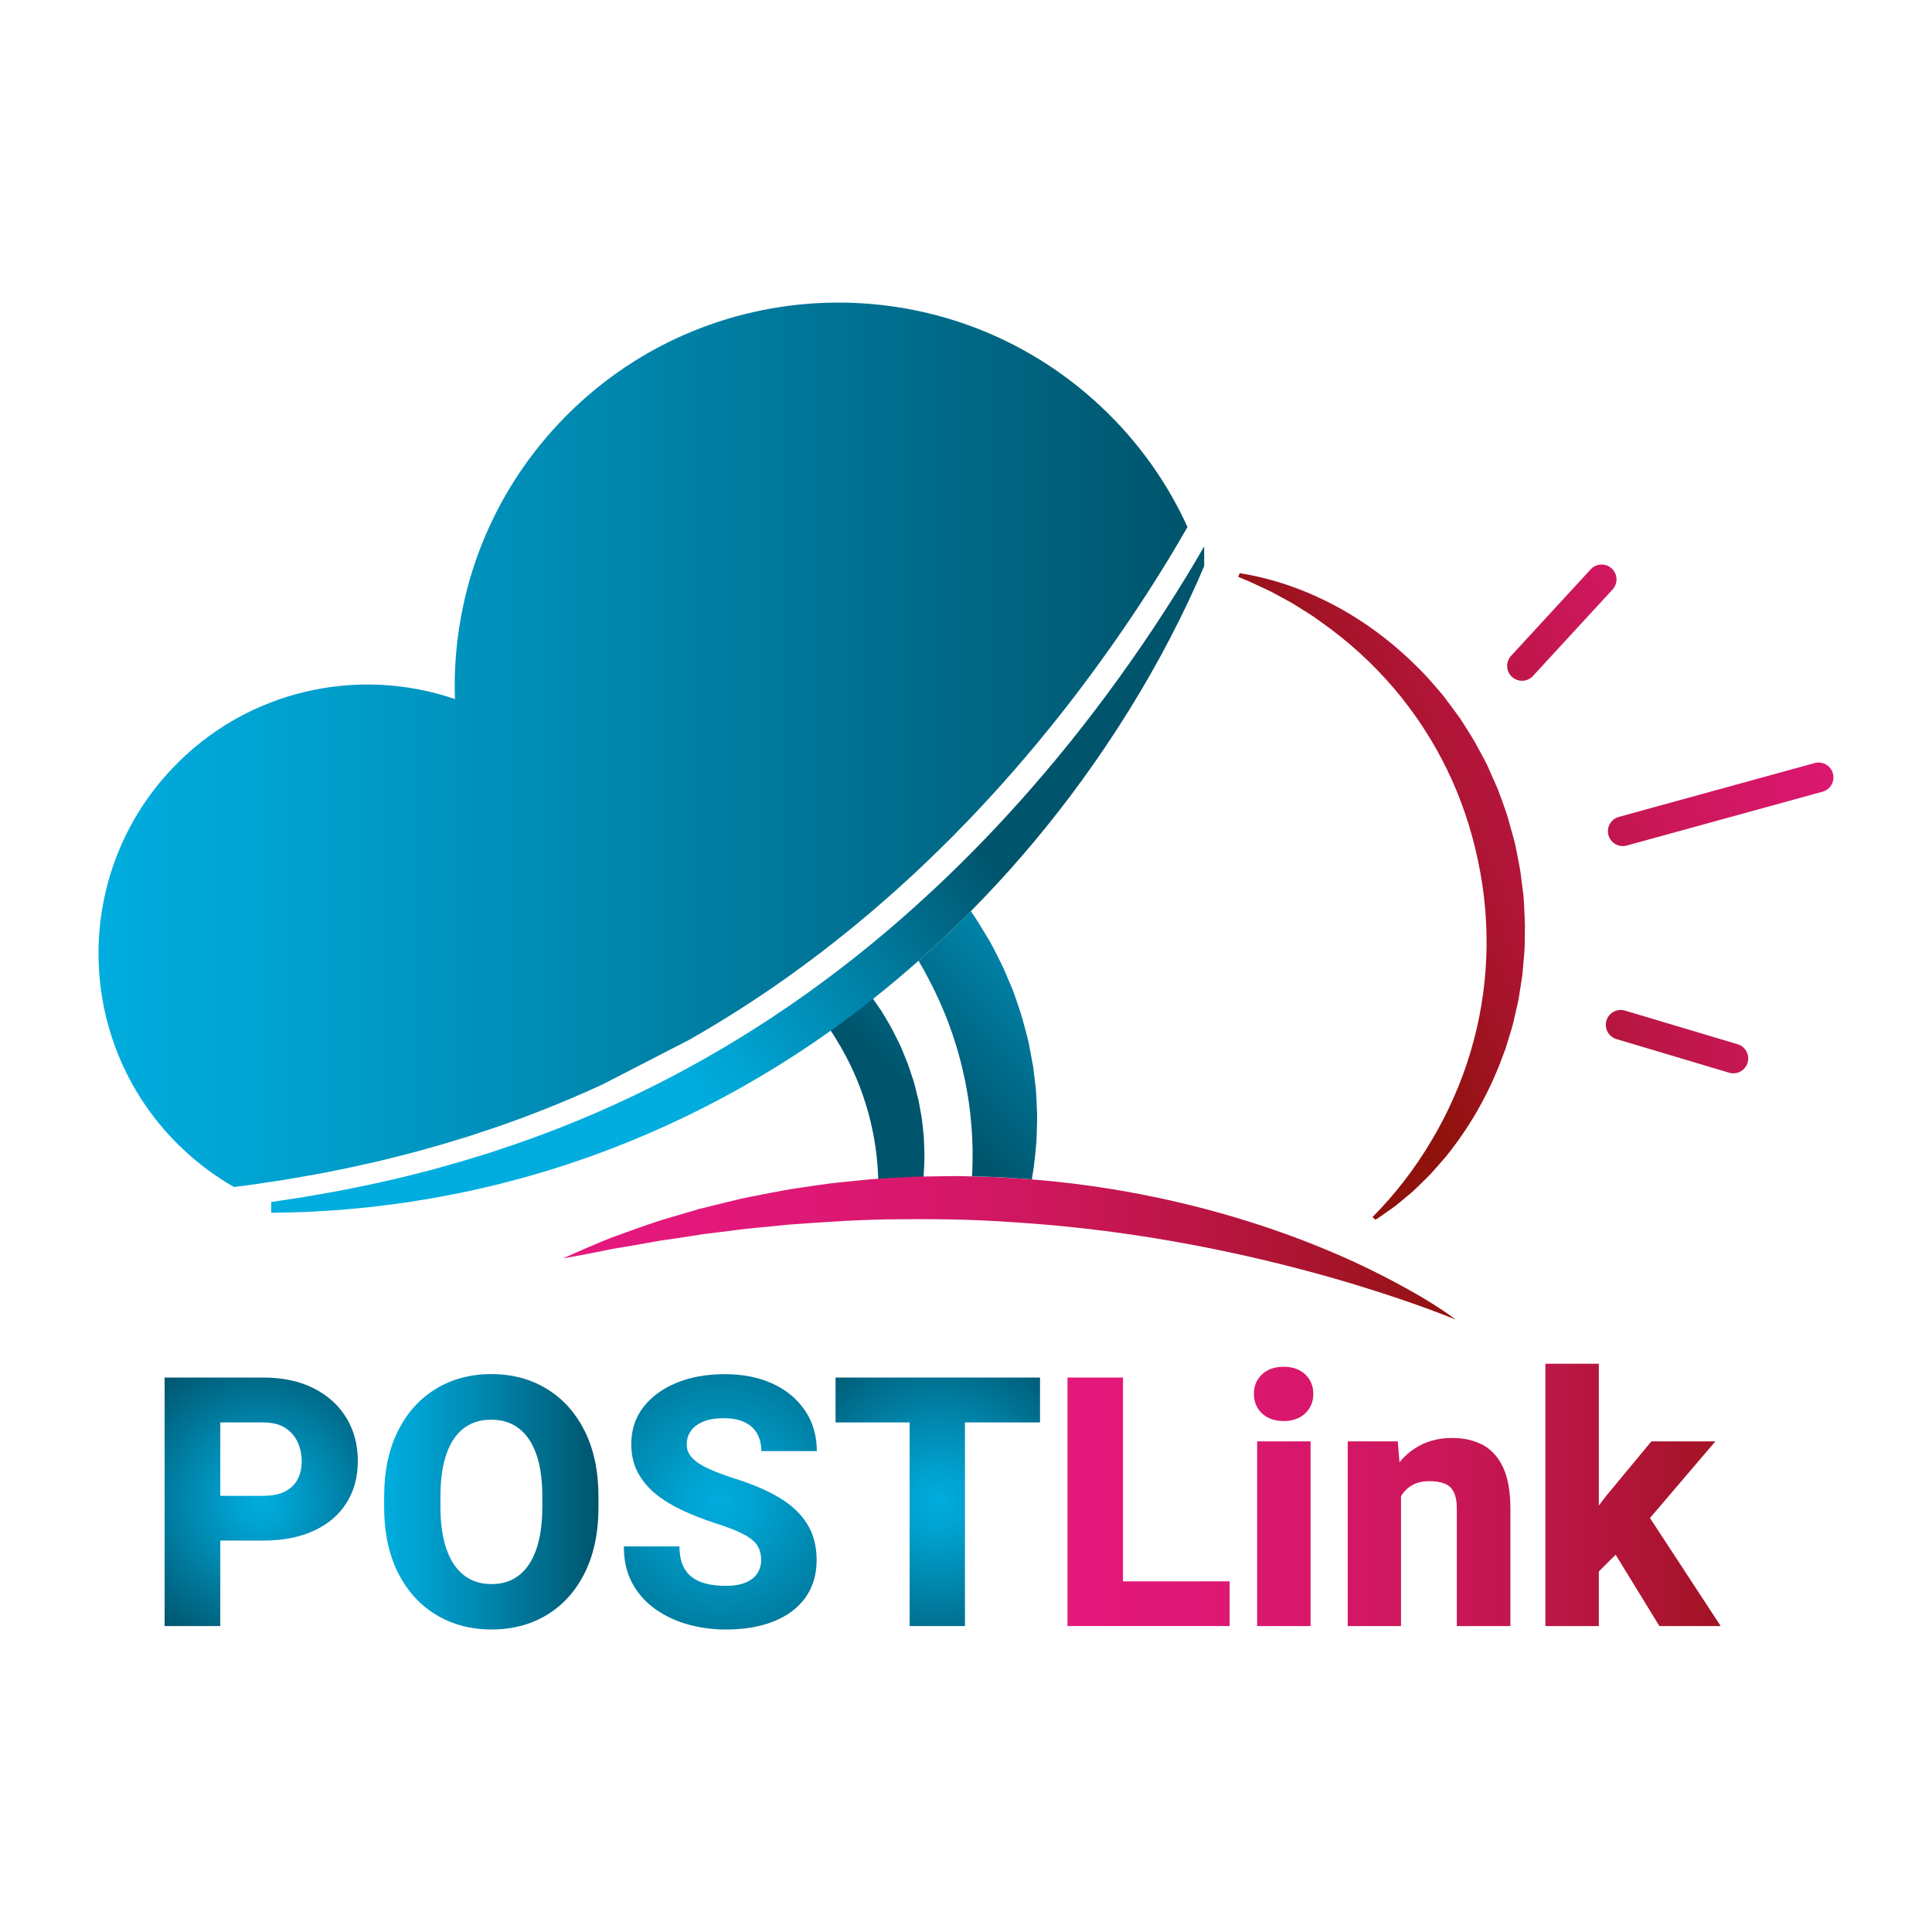 <?xml version="1.0" encoding="utf-8"?>
<!-- Generator: Adobe Illustrator 25.4.1, SVG Export Plug-In . SVG Version: 6.00 Build 0)  -->
<svg version="1.1" id="Layer_1" xmlns="http://www.w3.org/2000/svg" xmlns:xlink="http://www.w3.org/1999/xlink" x="0px" y="0px"
	 width="64px" height="64px" viewBox="0 0 64 64" enable-background="new 0 0 64 64" xml:space="preserve">
<g>
	<g>
		<linearGradient id="SVGID_1_" gradientUnits="userSpaceOnUse" x1="37.811" y1="27.79" x2="29.771" y2="35.83">
			<stop  offset="0" style="stop-color:#00ADDE"/>
			<stop  offset="0.172" style="stop-color:#00A1CF"/>
			<stop  offset="0.508" style="stop-color:#0083A9"/>
			<stop  offset="0.972" style="stop-color:#005770"/>
			<stop  offset="1" style="stop-color:#00546C"/>
		</linearGradient>
		<path fill="url(#SVGID_1_)" d="M30.615,37.975l0.009,0.321l-0.009,0.32c-0.008,0.206-0.023,0.412-0.045,0.617
			c-0.121-0.002-0.242-0.003-0.363-0.003l-0.28,0.001l-0.08,0l-0.087,0.001l-0.092,0l-0.18,0.006l-0.392,0.014
			c-0.001-0.127-0.004-0.254-0.011-0.38c-0.073-1.553-0.547-3.082-1.36-4.405c-0.087-0.145-0.178-0.288-0.274-0.429
			c0.16-0.16,0.318-0.323,0.474-0.488c0.096-0.101,0.192-0.204,0.287-0.307c0.152-0.165,0.301-0.332,0.448-0.501
			c0.038,0.047,0.075,0.094,0.113,0.141c0.066,0.086,0.125,0.176,0.188,0.264l0.186,0.266c0.032,0.044,0.06,0.09,0.088,0.136
			c0.028,0.046,0.057,0.092,0.084,0.139c0.108,0.187,0.223,0.371,0.315,0.567l0.145,0.29c0.05,0.096,0.092,0.195,0.132,0.296
			c0.08,0.201,0.167,0.398,0.231,0.605c0.068,0.205,0.143,0.408,0.189,0.619l0.078,0.314l0.02,0.079l0.015,0.079l0.029,0.159
			c0.02,0.106,0.04,0.212,0.057,0.318c0.01,0.053,0.015,0.107,0.021,0.16l0.018,0.16l0.033,0.32
			C30.608,37.761,30.612,37.868,30.615,37.975z"/>
		
			<linearGradient id="SVGID_00000062914410927206839070000009341877481161502598_" gradientUnits="userSpaceOnUse" x1="3.264" y1="24.67" x2="39.337" y2="24.67">
			<stop  offset="0" style="stop-color:#00ADDE"/>
			<stop  offset="0.172" style="stop-color:#00A1CF"/>
			<stop  offset="0.508" style="stop-color:#0083A9"/>
			<stop  offset="0.972" style="stop-color:#005770"/>
			<stop  offset="1" style="stop-color:#00546C"/>
		</linearGradient>
		<path fill="url(#SVGID_00000062914410927206839070000009341877481161502598_)" d="M39.337,17.459
			c-0.204,0.356-0.412,0.708-0.623,1.057c-0.472,0.773-0.962,1.534-1.473,2.279c-1.021,1.49-2.111,2.925-3.276,4.291
			c-1.018,1.195-2.092,2.338-3.222,3.42c-0.196,0.188-0.394,0.374-0.593,0.557c-0.137,0.127-0.276,0.253-0.415,0.378
			c-0.207,0.187-0.415,0.37-0.626,0.552c-0.964,0.833-1.964,1.621-2.999,2.359c-1.056,0.752-2.15,1.45-3.276,2.092l-2.88,1.482
			c-1.08,0.498-2.185,0.947-3.312,1.341c-0.21,0.078-0.424,0.142-0.635,0.215c-0.212,0.071-0.424,0.146-0.639,0.208l-0.644,0.196
			c-0.215,0.064-0.432,0.121-0.647,0.183c-0.432,0.128-0.869,0.227-1.305,0.34c-0.218,0.057-0.439,0.101-0.658,0.152
			c-0.22,0.047-0.439,0.102-0.66,0.144c-0.443,0.088-0.884,0.183-1.33,0.255l-0.668,0.117l-0.672,0.101
			c-0.344,0.056-0.689,0.098-1.035,0.142c-0.597-0.342-1.163-0.758-1.686-1.251c-3.581-3.374-3.749-9.013-0.375-12.594
			c2.478-2.629,6.174-3.418,9.382-2.318c-0.109-3.266,1.033-6.574,3.452-9.14c4.814-5.109,12.856-5.347,17.964-0.534
			C37.723,14.647,38.674,16.002,39.337,17.459z"/>
		
			<linearGradient id="SVGID_00000024688647427431971930000002781449197163115156_" gradientUnits="userSpaceOnUse" x1="21.731" y1="34.465" x2="31.93" y2="27.095">
			<stop  offset="0" style="stop-color:#00ADDE"/>
			<stop  offset="0.172" style="stop-color:#00A1CF"/>
			<stop  offset="0.508" style="stop-color:#0083A9"/>
			<stop  offset="0.972" style="stop-color:#005770"/>
			<stop  offset="1" style="stop-color:#00546C"/>
		</linearGradient>
		<path fill="url(#SVGID_00000024688647427431971930000002781449197163115156_)" d="M39.89,18.1v0.652
			c-0.076,0.18-0.153,0.358-0.232,0.536c-0.373,0.837-0.784,1.658-1.222,2.464c-0.881,1.611-1.884,3.16-2.992,4.633
			c-1.007,1.335-2.104,2.608-3.285,3.801c-0.211,0.215-0.426,0.426-0.643,0.636c-0.136,0.131-0.273,0.261-0.411,0.388
			c-0.223,0.209-0.448,0.414-0.677,0.616c-0.49,0.435-0.993,0.857-1.507,1.263c-0.45,0.357-0.909,0.702-1.376,1.036
			c-0.007,0.005-0.015,0.011-0.023,0.016c-3.014,2.146-6.394,3.794-9.945,4.803c-0.221,0.067-0.445,0.123-0.669,0.182
			c-0.223,0.058-0.446,0.12-0.672,0.169l-0.675,0.156c-0.225,0.052-0.453,0.091-0.679,0.136c-0.451,0.093-0.908,0.163-1.362,0.236
			c-0.227,0.037-0.456,0.061-0.684,0.092l-0.342,0.044c-0.114,0.015-0.228,0.029-0.342,0.038c-0.458,0.041-0.914,0.093-1.373,0.114
			l-0.687,0.039l-0.687,0.017c-0.14,0.005-0.281,0.007-0.421,0.008v-0.356C9.11,39.8,9.239,39.781,9.368,39.76l0.672-0.102
			l0.668-0.117c0.446-0.072,0.888-0.167,1.33-0.255c0.221-0.042,0.44-0.096,0.66-0.144c0.219-0.051,0.44-0.095,0.658-0.152
			c0.436-0.112,0.873-0.212,1.305-0.34c0.215-0.061,0.432-0.118,0.647-0.183l0.644-0.196c0.215-0.062,0.426-0.137,0.638-0.208
			c0.212-0.073,0.426-0.137,0.636-0.215c3.38-1.18,6.565-2.847,9.469-4.914c1.012-0.721,1.99-1.49,2.933-2.302
			c0.218-0.188,0.434-0.378,0.648-0.57c0.139-0.124,0.277-0.25,0.415-0.377c0.209-0.191,0.415-0.386,0.621-0.582
			c1.135-1.086,2.215-2.234,3.238-3.435c1.165-1.365,2.256-2.801,3.276-4.291c0.51-0.745,1-1.506,1.473-2.279
			C39.499,18.77,39.697,18.436,39.89,18.1z"/>
		
			<linearGradient id="SVGID_00000109009073360967671170000002405019339635981980_" gradientUnits="userSpaceOnUse" x1="18.65" y1="41.334" x2="48.223" y2="41.334">
			<stop  offset="0" style="stop-color:#E4187D"/>
			<stop  offset="0.137" style="stop-color:#E3187B"/>
			<stop  offset="0.274" style="stop-color:#DE1875"/>
			<stop  offset="0.411" style="stop-color:#D7176A"/>
			<stop  offset="0.548" style="stop-color:#CC175B"/>
			<stop  offset="0.686" style="stop-color:#BE1648"/>
			<stop  offset="0.824" style="stop-color:#AC1431"/>
			<stop  offset="0.96" style="stop-color:#971316"/>
			<stop  offset="1" style="stop-color:#90120D"/>
		</linearGradient>
		<path fill="url(#SVGID_00000109009073360967671170000002405019339635981980_)" d="M48.223,43.712
			c-1.184-0.476-2.383-0.871-3.588-1.234c-1.207-0.356-2.421-0.67-3.642-0.937c-2.364-0.518-4.754-0.871-7.158-1.035
			c-0.079-0.006-0.158-0.011-0.237-0.016c-0.196-0.015-0.392-0.027-0.588-0.038c-0.037-0.002-0.074-0.004-0.112-0.006
			c-0.286-0.016-0.573-0.028-0.86-0.037c-0.723-0.023-1.447-0.028-2.171-0.02c-1.246,0-2.491,0.088-3.738,0.178
			c-0.621,0.069-1.247,0.108-1.868,0.197l-0.935,0.115l-0.932,0.143l-0.468,0.068c-0.157,0.02-0.31,0.056-0.466,0.081
			c-0.311,0.054-0.622,0.111-0.935,0.162l-0.235,0.039c-0.078,0.014-0.155,0.032-0.233,0.047l-0.467,0.093
			c-0.313,0.058-0.624,0.121-0.941,0.175c0.29-0.134,0.583-0.257,0.876-0.386c0.295-0.122,0.588-0.256,0.889-0.36
			c0.601-0.216,1.202-0.444,1.818-0.618l0.923-0.273l0.935-0.23l0.469-0.113c0.157-0.037,0.315-0.063,0.472-0.095
			c0.315-0.062,0.631-0.125,0.948-0.183c0.317-0.056,0.636-0.098,0.954-0.147c0.319-0.046,0.638-0.093,0.959-0.121
			c0.32-0.034,0.641-0.067,0.962-0.096c0.321-0.024,0.643-0.039,0.965-0.06l0.483-0.026l0.484-0.008
			c0.323-0.004,0.645-0.014,0.968-0.012l0.44,0.011l0.527,0.014l0.242,0.007l0.124,0.007l0.118,0.007l0.107,0.007l0.376,0.023
			c0.163,0.01,0.326,0.022,0.488,0.035c2.412,0.191,4.801,0.654,7.105,1.368c1.229,0.383,2.435,0.839,3.601,1.375
			c0.581,0.272,1.155,0.559,1.715,0.873C47.161,42.995,47.708,43.333,48.223,43.712z"/>
		
			<linearGradient id="SVGID_00000161591554602207676020000012336173198190651796_" gradientUnits="userSpaceOnUse" x1="38.886" y1="28.865" x2="30.846" y2="36.905">
			<stop  offset="0" style="stop-color:#00ADDE"/>
			<stop  offset="0.172" style="stop-color:#00A1CF"/>
			<stop  offset="0.508" style="stop-color:#0083A9"/>
			<stop  offset="0.972" style="stop-color:#005770"/>
			<stop  offset="1" style="stop-color:#00546C"/>
		</linearGradient>
		<path fill="url(#SVGID_00000161591554602207676020000012336173198190651796_)" d="M34.348,37.382l-0.015,0.432l-0.039,0.429
			c-0.028,0.277-0.065,0.552-0.112,0.825c-0.162-0.013-0.325-0.025-0.488-0.035l-0.376-0.023l-0.107-0.007l-0.118-0.007
			l-0.124-0.007l-0.242-0.007l-0.527-0.014c0.009-0.171,0.015-0.341,0.018-0.512c0.032-2.093-0.478-4.186-1.458-6.031
			c-0.105-0.202-0.215-0.402-0.332-0.599c0.229-0.202,0.454-0.407,0.677-0.616c0.138-0.128,0.275-0.258,0.411-0.388
			c0.218-0.21,0.432-0.421,0.643-0.636c0.047,0.066,0.093,0.133,0.14,0.199c0.081,0.12,0.153,0.247,0.23,0.371l0.227,0.373
			c0.039,0.061,0.074,0.126,0.107,0.191c0.034,0.064,0.069,0.129,0.101,0.193c0.129,0.261,0.268,0.517,0.375,0.788l0.17,0.402
			c0.059,0.133,0.107,0.27,0.153,0.409c0.091,0.277,0.191,0.549,0.26,0.832c0.074,0.281,0.158,0.56,0.202,0.848l0.079,0.428
			l0.02,0.107l0.014,0.108l0.026,0.215c0.018,0.144,0.036,0.288,0.05,0.432c0.009,0.072,0.012,0.145,0.015,0.217l0.01,0.217
			l0.018,0.432C34.357,37.093,34.352,37.238,34.348,37.382z"/>
		<g>
			
				<linearGradient id="SVGID_00000164479905767626123640000013107804581924778626_" gradientUnits="userSpaceOnUse" x1="66.595" y1="19.641" x2="44.311" y2="29.269">
				<stop  offset="0" style="stop-color:#E4187D"/>
				<stop  offset="0.13" style="stop-color:#E3187B"/>
				<stop  offset="0.267" style="stop-color:#DE1874"/>
				<stop  offset="0.406" style="stop-color:#D61769"/>
				<stop  offset="0.548" style="stop-color:#CB1759"/>
				<stop  offset="0.691" style="stop-color:#BC1646"/>
				<stop  offset="0.835" style="stop-color:#AA142E"/>
				<stop  offset="0.978" style="stop-color:#941212"/>
				<stop  offset="1" style="stop-color:#90120D"/>
			</linearGradient>
			<path fill="url(#SVGID_00000164479905767626123640000013107804581924778626_)" d="M41.065,18.988
				c1.095,0.171,2.171,0.547,3.174,1.083c1.003,0.536,1.932,1.237,2.747,2.06c0.101,0.104,0.207,0.204,0.303,0.312l0.287,0.328
				c0.048,0.055,0.095,0.111,0.142,0.166c0.046,0.057,0.097,0.11,0.138,0.169l0.261,0.351c0.086,0.118,0.176,0.233,0.259,0.354
				c0.081,0.122,0.156,0.247,0.235,0.37c0.077,0.124,0.157,0.247,0.231,0.374l0.21,0.386c0.07,0.129,0.14,0.258,0.206,0.389
				l0.178,0.402l0.178,0.403l0.153,0.413l0.146,0.416c0.045,0.14,0.081,0.282,0.121,0.424l0.118,0.425
				c0.021,0.07,0.037,0.142,0.051,0.214c0.015,0.072,0.031,0.144,0.045,0.216c0.053,0.289,0.119,0.576,0.148,0.868l0.055,0.437
				c0.021,0.145,0.03,0.292,0.036,0.439c0.012,0.294,0.037,0.586,0.026,0.88c-0.005,0.294,0.001,0.587-0.034,0.879l-0.039,0.438
				l-0.01,0.109l-0.016,0.109l-0.033,0.217c-0.022,0.145-0.043,0.289-0.068,0.433c-0.01,0.072-0.027,0.144-0.044,0.215l-0.049,0.214
				l-0.098,0.426c-0.036,0.141-0.079,0.281-0.122,0.42l-0.129,0.416l-0.153,0.408c-0.416,1.082-0.984,2.097-1.686,2.991
				l-0.131,0.168l-0.14,0.161c-0.093,0.107-0.185,0.214-0.28,0.319c-0.091,0.107-0.194,0.205-0.294,0.304
				c-0.099,0.1-0.201,0.197-0.302,0.294l-0.076,0.072l-0.08,0.069c-0.053,0.046-0.107,0.091-0.161,0.136l-0.323,0.266
				c-0.111,0.085-0.228,0.163-0.341,0.244l-0.17,0.119l-0.173,0.115l0.004-0.004l-0.001,0l-0.099-0.086l0,0l0.001-0.001l0.002-0.002
				c0.755-0.763,1.413-1.618,1.956-2.54c0.548-0.919,0.983-1.904,1.289-2.929c0.306-1.024,0.482-2.086,0.523-3.153
				c0.041-1.067-0.052-2.139-0.276-3.182c-0.216-1.045-0.56-2.064-1.027-3.024c-0.467-0.96-1.056-1.861-1.748-2.676
				C45.494,22,44.7,21.273,43.828,20.652l-0.326-0.233c-0.11-0.076-0.226-0.143-0.339-0.215l-0.341-0.213
				c-0.115-0.068-0.235-0.129-0.352-0.194l-0.353-0.192c-0.119-0.061-0.242-0.114-0.363-0.171l-0.365-0.169
				c-0.123-0.054-0.248-0.103-0.372-0.154L41.065,18.988z"/>
			<g>
				<g>
					
						<linearGradient id="SVGID_00000041274537177910200260000018097813198496884152_" gradientUnits="userSpaceOnUse" x1="67.635" y1="22.049" x2="45.352" y2="31.677">
						<stop  offset="0" style="stop-color:#E4187D"/>
						<stop  offset="0.13" style="stop-color:#E3187B"/>
						<stop  offset="0.267" style="stop-color:#DE1874"/>
						<stop  offset="0.406" style="stop-color:#D61769"/>
						<stop  offset="0.548" style="stop-color:#CB1759"/>
						<stop  offset="0.691" style="stop-color:#BC1646"/>
						<stop  offset="0.835" style="stop-color:#AA142E"/>
						<stop  offset="0.978" style="stop-color:#941212"/>
						<stop  offset="1" style="stop-color:#90120D"/>
					</linearGradient>
					<path fill="url(#SVGID_00000041274537177910200260000018097813198496884152_)" d="M53.726,28.027
						c-0.204-0.013-0.387-0.153-0.444-0.361c-0.072-0.262,0.082-0.533,0.344-0.605l6.487-1.784c0.262-0.072,0.533,0.082,0.605,0.344
						c0.072,0.262-0.082,0.533-0.344,0.605l-6.487,1.784C53.833,28.025,53.779,28.03,53.726,28.027z"/>
				</g>
				<g>
					
						<linearGradient id="SVGID_00000138545629791732900310000003734789909858653583_" gradientUnits="userSpaceOnUse" x1="64.616" y1="15.062" x2="42.333" y2="24.689">
						<stop  offset="0" style="stop-color:#E4187D"/>
						<stop  offset="0.13" style="stop-color:#E3187B"/>
						<stop  offset="0.267" style="stop-color:#DE1874"/>
						<stop  offset="0.406" style="stop-color:#D61769"/>
						<stop  offset="0.548" style="stop-color:#CB1759"/>
						<stop  offset="0.691" style="stop-color:#BC1646"/>
						<stop  offset="0.835" style="stop-color:#AA142E"/>
						<stop  offset="0.978" style="stop-color:#941212"/>
						<stop  offset="1" style="stop-color:#90120D"/>
					</linearGradient>
					<path fill="url(#SVGID_00000138545629791732900310000003734789909858653583_)" d="M50.387,22.551
						c-0.109-0.007-0.216-0.05-0.302-0.129c-0.2-0.184-0.213-0.496-0.029-0.696l2.638-2.866c0.184-0.2,0.496-0.213,0.696-0.029
						c0.2,0.184,0.213,0.496,0.029,0.696l-2.638,2.866C50.675,22.507,50.53,22.56,50.387,22.551z"/>
				</g>
				<g>
					
						<linearGradient id="SVGID_00000123408535377370648230000011077182528118838691_" gradientUnits="userSpaceOnUse" x1="70.27" y1="28.147" x2="47.987" y2="37.775">
						<stop  offset="0" style="stop-color:#E4187D"/>
						<stop  offset="0.13" style="stop-color:#E3187B"/>
						<stop  offset="0.267" style="stop-color:#DE1874"/>
						<stop  offset="0.406" style="stop-color:#D61769"/>
						<stop  offset="0.548" style="stop-color:#CB1759"/>
						<stop  offset="0.691" style="stop-color:#BC1646"/>
						<stop  offset="0.835" style="stop-color:#AA142E"/>
						<stop  offset="0.978" style="stop-color:#941212"/>
						<stop  offset="1" style="stop-color:#90120D"/>
					</linearGradient>
					<path fill="url(#SVGID_00000123408535377370648230000011077182528118838691_)" d="M57.389,35.555
						c-0.037-0.002-0.074-0.009-0.11-0.02l-3.732-1.114c-0.261-0.078-0.409-0.352-0.331-0.613s0.352-0.409,0.613-0.331l3.732,1.114
						c0.261,0.078,0.409,0.352,0.331,0.613C57.824,35.428,57.612,35.569,57.389,35.555z"/>
				</g>
			</g>
		</g>
	</g>
	<g>
		
			<radialGradient id="SVGID_00000107587689588781608050000005986436102413366662_" cx="8.653" cy="49.749" r="5.243" gradientUnits="userSpaceOnUse">
			<stop  offset="0" style="stop-color:#00ADDE"/>
			<stop  offset="0.172" style="stop-color:#00A1CF"/>
			<stop  offset="0.508" style="stop-color:#0083A9"/>
			<stop  offset="0.972" style="stop-color:#005770"/>
			<stop  offset="1" style="stop-color:#00546C"/>
		</radialGradient>
		<path fill="url(#SVGID_00000107587689588781608050000005986436102413366662_)" d="M6.652,51.032v-1.481h2.064
			c0.302,0,0.546-0.049,0.732-0.147c0.187-0.098,0.324-0.233,0.413-0.404c0.089-0.171,0.133-0.368,0.133-0.591
			c0-0.226-0.044-0.437-0.133-0.633c-0.089-0.196-0.226-0.354-0.413-0.475C9.261,47.18,9.017,47.12,8.716,47.12H7.297v6.745H5.453
			v-8.232h3.262c0.652,0,1.213,0.12,1.682,0.359c0.469,0.239,0.829,0.566,1.08,0.981c0.251,0.415,0.376,0.89,0.376,1.425
			c0,0.531-0.125,0.995-0.376,1.391c-0.251,0.396-0.611,0.702-1.08,0.919c-0.469,0.217-1.03,0.325-1.682,0.325H6.652z"/>
		
			<linearGradient id="SVGID_00000028317462565963960060000007273821946067461790_" gradientUnits="userSpaceOnUse" x1="12.724" y1="49.749" x2="19.826" y2="49.749">
			<stop  offset="0" style="stop-color:#00ADDE"/>
			<stop  offset="0.172" style="stop-color:#00A1CF"/>
			<stop  offset="0.508" style="stop-color:#0083A9"/>
			<stop  offset="0.972" style="stop-color:#005770"/>
			<stop  offset="1" style="stop-color:#00546C"/>
		</linearGradient>
		<path fill="url(#SVGID_00000028317462565963960060000007273821946067461790_)" d="M19.826,49.913c0,0.844-0.15,1.57-0.449,2.177
			c-0.3,0.607-0.716,1.073-1.25,1.399c-0.533,0.326-1.147,0.489-1.84,0.489c-0.694,0-1.309-0.163-1.846-0.489
			c-0.537-0.326-0.957-0.792-1.261-1.399c-0.303-0.607-0.455-1.332-0.455-2.177V49.59c0-0.844,0.151-1.57,0.452-2.177
			c0.302-0.607,0.72-1.074,1.255-1.402c0.535-0.328,1.15-0.492,1.843-0.492c0.694,0,1.308,0.164,1.843,0.492
			c0.535,0.328,0.954,0.795,1.255,1.402c0.302,0.607,0.452,1.333,0.452,2.177V49.913z M17.966,49.579
			c0-0.558-0.066-1.025-0.198-1.402c-0.132-0.377-0.324-0.662-0.577-0.857c-0.253-0.194-0.558-0.291-0.916-0.291
			c-0.366,0-0.673,0.097-0.922,0.291c-0.249,0.194-0.438,0.48-0.568,0.857c-0.13,0.377-0.195,0.844-0.195,1.402v0.334
			c0,0.55,0.066,1.016,0.198,1.397c0.132,0.381,0.323,0.67,0.574,0.868c0.251,0.198,0.559,0.297,0.924,0.297
			c0.358,0,0.662-0.099,0.913-0.297c0.251-0.198,0.441-0.487,0.571-0.868c0.13-0.381,0.195-0.846,0.195-1.397V49.579z"/>
		
			<radialGradient id="SVGID_00000121958520057197430790000008056950952787112066_" cx="23.86" cy="49.749" r="7.399" gradientUnits="userSpaceOnUse">
			<stop  offset="0" style="stop-color:#00ADDE"/>
			<stop  offset="0.172" style="stop-color:#00A1CF"/>
			<stop  offset="0.508" style="stop-color:#0083A9"/>
			<stop  offset="0.972" style="stop-color:#005770"/>
			<stop  offset="1" style="stop-color:#00546C"/>
		</radialGradient>
		<path fill="url(#SVGID_00000121958520057197430790000008056950952787112066_)" d="M25.214,51.688c0-0.181-0.038-0.337-0.113-0.469
			c-0.075-0.132-0.222-0.258-0.441-0.379c-0.219-0.121-0.543-0.249-0.972-0.384c-0.369-0.121-0.721-0.257-1.054-0.41
			c-0.334-0.153-0.63-0.332-0.888-0.537c-0.258-0.205-0.462-0.445-0.611-0.718c-0.149-0.273-0.223-0.593-0.223-0.958
			c0-0.467,0.133-0.874,0.399-1.218c0.266-0.345,0.631-0.613,1.097-0.806c0.465-0.192,0.998-0.288,1.597-0.288
			c0.611,0,1.144,0.107,1.6,0.319c0.456,0.213,0.812,0.512,1.069,0.896c0.256,0.384,0.384,0.829,0.384,1.334H25.22
			c0-0.215-0.044-0.404-0.133-0.568c-0.089-0.164-0.225-0.292-0.41-0.384c-0.185-0.092-0.42-0.138-0.707-0.138
			c-0.271,0-0.499,0.039-0.681,0.116c-0.183,0.077-0.319,0.181-0.407,0.311c-0.089,0.13-0.133,0.278-0.133,0.444
			c0,0.17,0.061,0.319,0.184,0.447c0.122,0.128,0.301,0.246,0.534,0.353c0.234,0.107,0.515,0.214,0.842,0.319
			c0.599,0.185,1.103,0.4,1.51,0.645c0.407,0.245,0.714,0.535,0.922,0.871c0.207,0.336,0.311,0.733,0.311,1.193
			c0,0.483-0.124,0.896-0.37,1.241c-0.247,0.345-0.596,0.608-1.049,0.789c-0.452,0.181-0.984,0.271-1.594,0.271
			c-0.415,0-0.822-0.054-1.221-0.161c-0.4-0.107-0.762-0.274-1.088-0.5c-0.326-0.226-0.585-0.513-0.777-0.859
			c-0.192-0.347-0.288-0.758-0.288-1.233h1.843c0,0.241,0.035,0.445,0.105,0.611c0.07,0.166,0.171,0.301,0.305,0.404
			c0.134,0.104,0.296,0.178,0.486,0.223c0.19,0.045,0.402,0.068,0.636,0.068c0.275,0,0.498-0.038,0.67-0.113
			c0.171-0.075,0.299-0.177,0.382-0.305C25.172,51.984,25.214,51.842,25.214,51.688z"/>
		
			<radialGradient id="SVGID_00000147220395920436472740000016253228426675953807_" cx="31.066" cy="49.749" r="5.856" gradientUnits="userSpaceOnUse">
			<stop  offset="0" style="stop-color:#00ADDE"/>
			<stop  offset="0.172" style="stop-color:#00A1CF"/>
			<stop  offset="0.508" style="stop-color:#0083A9"/>
			<stop  offset="0.972" style="stop-color:#005770"/>
			<stop  offset="1" style="stop-color:#00546C"/>
		</radialGradient>
		<path fill="url(#SVGID_00000147220395920436472740000016253228426675953807_)" d="M34.452,47.12h-6.773v-1.487h6.773V47.12z
			 M31.965,53.865h-1.832v-8.232h1.832V53.865z"/>
		
			<linearGradient id="SVGID_00000155136963166854122910000002243565736489533361_" gradientUnits="userSpaceOnUse" x1="32.63" y1="49.749" x2="59.958" y2="49.749">
			<stop  offset="0" style="stop-color:#E4187D"/>
			<stop  offset="0.13" style="stop-color:#E3187B"/>
			<stop  offset="0.267" style="stop-color:#DE1874"/>
			<stop  offset="0.406" style="stop-color:#D61769"/>
			<stop  offset="0.548" style="stop-color:#CB1759"/>
			<stop  offset="0.691" style="stop-color:#BC1646"/>
			<stop  offset="0.835" style="stop-color:#AA142E"/>
			<stop  offset="0.978" style="stop-color:#941212"/>
			<stop  offset="1" style="stop-color:#90120D"/>
		</linearGradient>
		<path fill="url(#SVGID_00000155136963166854122910000002243565736489533361_)" d="M37.2,53.865h-1.838v-8.232H37.2V53.865z
			 M40.734,53.865h-4.133v-1.481h4.133V53.865z"/>
		
			<linearGradient id="SVGID_00000177445055706943652300000003178507469868461985_" gradientUnits="userSpaceOnUse" x1="32.63" y1="49.571" x2="59.958" y2="49.571">
			<stop  offset="0" style="stop-color:#E4187D"/>
			<stop  offset="0.13" style="stop-color:#E3187B"/>
			<stop  offset="0.267" style="stop-color:#DE1874"/>
			<stop  offset="0.406" style="stop-color:#D61769"/>
			<stop  offset="0.548" style="stop-color:#CB1759"/>
			<stop  offset="0.691" style="stop-color:#BC1646"/>
			<stop  offset="0.835" style="stop-color:#AA142E"/>
			<stop  offset="0.978" style="stop-color:#941212"/>
			<stop  offset="1" style="stop-color:#90120D"/>
		</linearGradient>
		<path fill="url(#SVGID_00000177445055706943652300000003178507469868461985_)" d="M41.537,46.175c0-0.264,0.089-0.48,0.269-0.647
			c0.179-0.168,0.417-0.252,0.715-0.252c0.298,0,0.536,0.084,0.715,0.252c0.179,0.168,0.269,0.384,0.269,0.647
			c0,0.26-0.09,0.475-0.269,0.645c-0.179,0.17-0.417,0.254-0.715,0.254c-0.298,0-0.536-0.085-0.715-0.254
			C41.626,46.65,41.537,46.435,41.537,46.175z M43.414,53.865h-1.77v-6.118h1.77V53.865z"/>
		
			<linearGradient id="SVGID_00000111874661215184312040000007445073745823441029_" gradientUnits="userSpaceOnUse" x1="32.63" y1="50.749" x2="59.958" y2="50.749">
			<stop  offset="0" style="stop-color:#E4187D"/>
			<stop  offset="0.13" style="stop-color:#E3187B"/>
			<stop  offset="0.267" style="stop-color:#DE1874"/>
			<stop  offset="0.406" style="stop-color:#D61769"/>
			<stop  offset="0.548" style="stop-color:#CB1759"/>
			<stop  offset="0.691" style="stop-color:#BC1646"/>
			<stop  offset="0.835" style="stop-color:#AA142E"/>
			<stop  offset="0.978" style="stop-color:#941212"/>
			<stop  offset="1" style="stop-color:#90120D"/>
		</linearGradient>
		<path fill="url(#SVGID_00000111874661215184312040000007445073745823441029_)" d="M46.41,53.865h-1.764v-6.118h1.657l0.107,1.306
			V53.865z M45.709,50.631c0-0.626,0.1-1.162,0.3-1.609c0.2-0.447,0.48-0.79,0.84-1.029c0.36-0.239,0.777-0.359,1.252-0.359
			c0.384,0,0.721,0.075,1.009,0.226c0.288,0.151,0.515,0.398,0.678,0.741c0.164,0.343,0.246,0.809,0.246,1.397v3.867h-1.775v-3.879
			c0-0.245-0.035-0.434-0.105-0.568c-0.07-0.134-0.173-0.226-0.311-0.277c-0.138-0.051-0.304-0.076-0.5-0.076
			c-0.204,0-0.379,0.038-0.526,0.113c-0.147,0.075-0.269,0.182-0.365,0.319c-0.096,0.138-0.167,0.301-0.212,0.489
			c-0.045,0.189-0.068,0.396-0.068,0.622L45.709,50.631z"/>
		
			<linearGradient id="SVGID_00000084494905874422892780000016210662108993296301_" gradientUnits="userSpaceOnUse" x1="32.63" y1="49.52" x2="59.958" y2="49.52">
			<stop  offset="0" style="stop-color:#E4187D"/>
			<stop  offset="0.13" style="stop-color:#E3187B"/>
			<stop  offset="0.267" style="stop-color:#DE1874"/>
			<stop  offset="0.406" style="stop-color:#D61769"/>
			<stop  offset="0.548" style="stop-color:#CB1759"/>
			<stop  offset="0.691" style="stop-color:#BC1646"/>
			<stop  offset="0.835" style="stop-color:#AA142E"/>
			<stop  offset="0.978" style="stop-color:#941212"/>
			<stop  offset="1" style="stop-color:#90120D"/>
		</linearGradient>
		<path fill="url(#SVGID_00000084494905874422892780000016210662108993296301_)" d="M52.963,53.865h-1.77v-8.69h1.77V53.865z
			 M54.19,50.834l-1.447,1.442l-0.673-1.238l1.153-1.504l1.481-1.787h2.12L54.19,50.834z M53.263,51.083l1.25-1.018L57,53.865h-2.03
			L53.263,51.083z"/>
	</g>
</g>
</svg>
